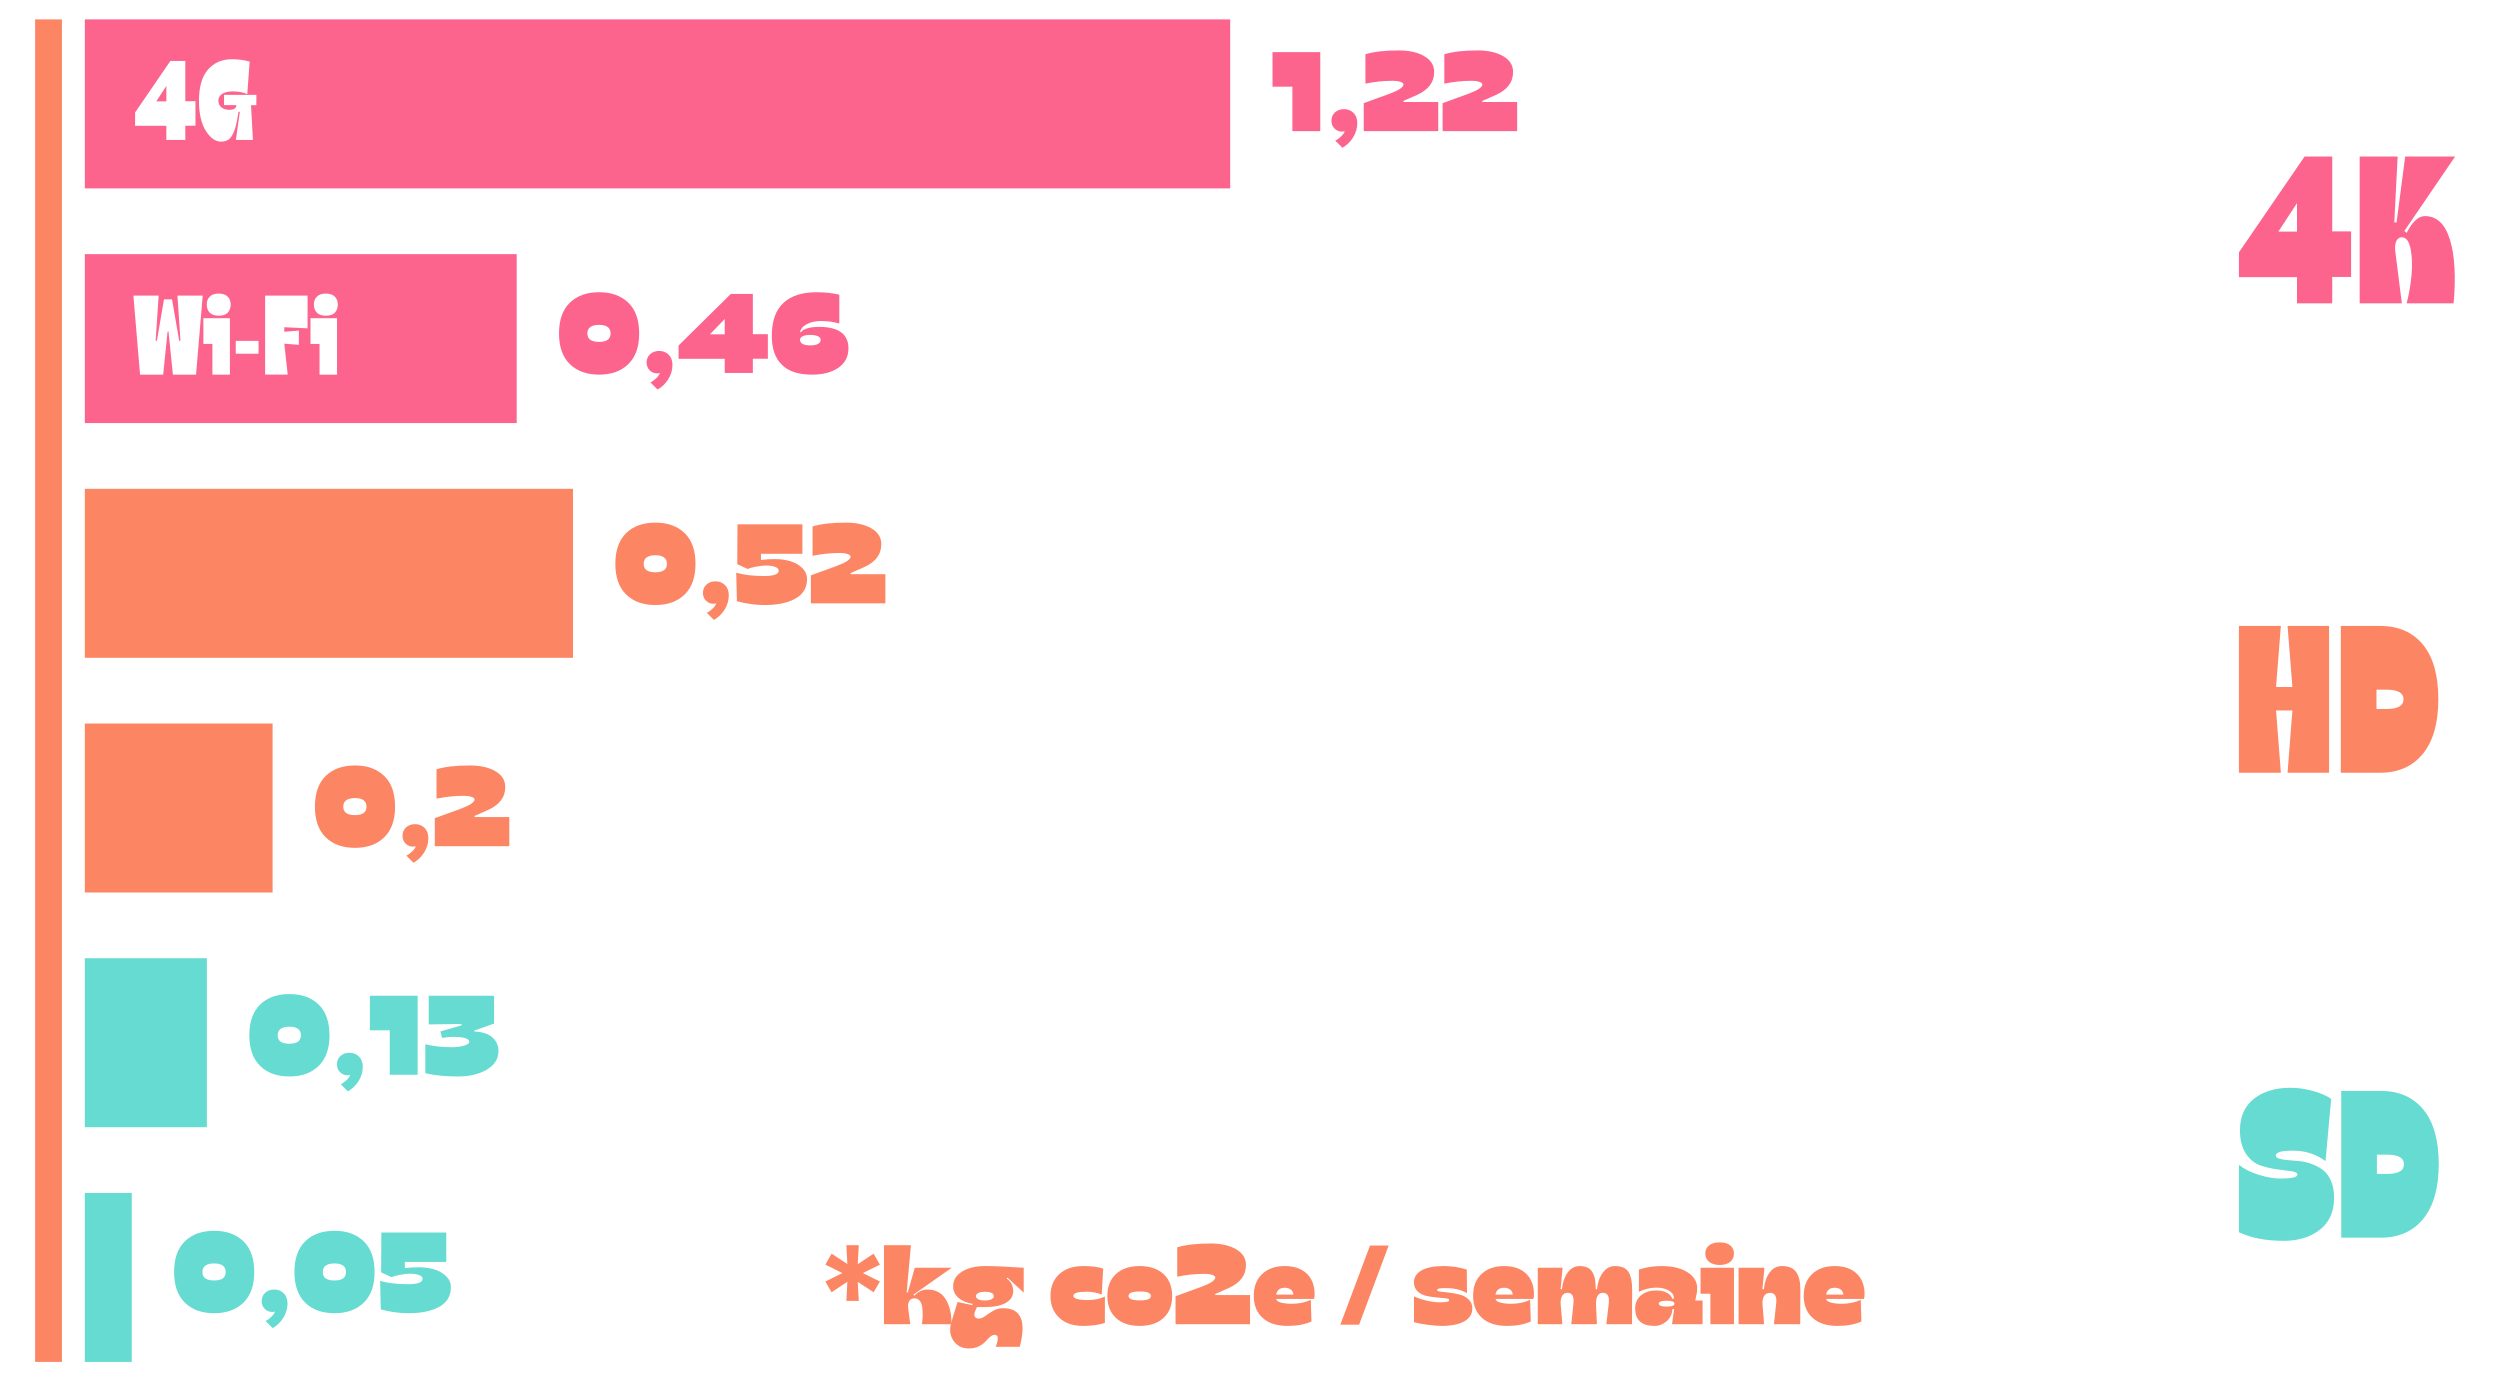 <?xml version="1.0" encoding="UTF-8"?><svg id="Calque_1" xmlns="http://www.w3.org/2000/svg" viewBox="0 0 1771.72 978.93"><path d="M1618.2,879.36c-12.38,0-22.88-2.03-31.5-6.09v-47.7c3.86,2.97,8.59,5.33,14.19,7.06,5.6,1.73,10.72,2.6,15.38,2.6,7.92,0,11.89-.94,11.89-2.82,0-1.19-1.39-1.98-4.16-2.38-2.77-.4-6.17-.84-10.18-1.34-4.01-.49-8.02-1.43-12.04-2.82-4.01-1.39-7.41-4.18-10.18-8.4-2.77-4.21-4.16-9.68-4.16-16.42,0-9.71,3.29-17.16,9.88-22.36,6.59-5.2,15.23-7.8,25.93-7.8,5.05,0,10.3.74,15.75,2.23,5.45,1.49,9.81,3.37,13.08,5.65l-4.01,44.13c-6.64-4.95-14.26-7.43-22.88-7.43s-12.33,1.14-12.33,3.42c0,.99.77,1.73,2.3,2.23,1.53.5,3.51.84,5.94,1.04,2.43.2,5.1.42,8.02.67,2.92.25,5.84.89,8.77,1.93,2.92,1.04,5.6,2.43,8.02,4.16,2.43,1.73,4.41,4.31,5.94,7.73,1.53,3.42,2.3,7.5,2.3,12.26,0,9.81-3.37,17.34-10.1,22.59-6.74,5.25-15.36,7.88-25.85,7.88Z" style="fill:#65dbd1;"/><path d="M1687,877.13h-27.79v-104.01h27.79c13.08,0,23.23,4.43,30.46,13.3,7.23,8.87,10.85,21.72,10.85,38.56s-3.64,29.74-10.92,38.71c-7.28,8.97-17.41,13.45-30.39,13.45ZM1691.61,818.29h-7.13v13.67h7.13c8.02,0,12.04-2.28,12.04-6.84s-4.01-6.83-12.04-6.83Z" style="fill:#65dbd1;"/><path d="M1616.42,547.62h-29.72v-104.01h29.72l-3.42,43.24h11.59l-3.42-43.24h29.42v104.01h-29.42l3.42-44.13h-11.59l3.42,44.13Z" style="fill:#fc8563;"/><path d="M1686.7,547.62h-27.79v-104.01h27.79c13.08,0,23.23,4.43,30.46,13.3,7.23,8.87,10.85,21.72,10.85,38.56s-3.64,29.74-10.92,38.71c-7.28,8.97-17.41,13.45-30.39,13.45ZM1691.31,488.78h-7.13v13.67h7.13c8.02,0,12.04-2.28,12.04-6.84s-4.01-6.83-12.04-6.83Z" style="fill:#fc8563;"/><path d="M1652.82,214.96h-24.96v-18.57h-41.16v-17.53l46.51-67.91h19.61v53.05h13.37v32.24h-13.37v18.72ZM1627.86,143.93l-13.22,20.21h13.22v-20.21Z" style="fill:#fc638d;"/><path d="M1702.15,214.96h-29.87v-104.01h26.9l-2.38,46.66h1.63l6.09-46.66h35.37l-35.96,52.75,1.63,1.34c4.06-7.92,8.37-11.89,12.93-11.89,8.42,0,14.34,5.57,17.76,16.72,3.42,11.14,4.28,26.18,2.6,45.1h-33.29c1.58-5.94,2.72-12.43,3.42-19.47.69-7.03.49-13.35-.59-18.95-1.09-5.6-3.17-8.4-6.24-8.4-1.78,0-3.1.92-3.94,2.75-.84,1.83-1.07,4.33-.67,7.5l4.61,36.55Z" style="fill:#fc638d;"/><polygon points="110.77 71.81 117.89 60.93 117.89 71.81 110.77 71.81" style="fill:#fc638d;"/><path d="M60.12,13.75v119.76h811.7V13.75H60.12ZM138.53,89.09h-7.2v10.08h-13.44v-10h-22.16v-9.44l25.04-36.56h10.56v28.56h7.2v17.36ZM181.65,74.53h-3.76l1.36,24.64h-12.08l2.8-19.92h-.96c-.8,5.71-1.75,10.08-2.84,13.12-1.1,3.04-2.38,5.13-3.84,6.28-1.47,1.15-3.38,1.72-5.72,1.72-3.95,0-7.54-2.55-10.76-7.64-3.23-5.09-4.84-12.23-4.84-21.4,0-9.81,2.13-17.16,6.4-22.04,4.26-4.88,9.94-7.32,17.04-7.32,4.42,0,8.58.56,12.48,1.68l-1.68,23.04c-2.88-1.28-6.32-1.92-10.32-1.92-3.1,0-5.56.57-7.4,1.72-1.84,1.15-2.76,2.73-2.76,4.76,0,2.13.72,3.76,2.16,4.88,1.44,1.12,3.3,1.68,5.6,1.68,3.2,0,4.88-1.09,5.04-3.28h-8.8v-7.28h22.96l-.08,7.28Z" style="fill:#fc638d;"/><path d="M60.12,180.08v119.76h306.05v-119.76H60.12ZM138.93,265.5h-16.4l-3.12-30.56h-.64l-3.12,30.56h-16.4l-4.72-56h17.92l-2.16,31.92.88.16,5.04-29.44h5.68l5.12,29.44.88-.16-2.16-31.92h17.92l-4.72,56ZM162.93,265.5h-12.4v-21.76h-6.4v-18.24h18.8v40ZM161.41,221.58c-1.39,1.44-3.52,2.16-6.4,2.16s-5.02-.72-6.4-2.16c-1.39-1.44-2.08-3.36-2.08-5.76s.7-4.16,2.12-5.6c1.41-1.44,3.53-2.16,6.36-2.16s4.94.72,6.36,2.16c1.41,1.44,2.12,3.31,2.12,5.6s-.7,4.32-2.08,5.76ZM183.24,250.7h-16.16v-9.12h16.16v9.12ZM217.97,232.7l-16.48-.8v3.2l10.32-.8v10.08l-10.32-.8,2.4,21.92h-16v-56h30.08v23.2ZM238.85,265.5h-12.4v-21.76h-6.4v-18.24h18.8v40ZM237.33,221.58c-1.39,1.44-3.52,2.16-6.4,2.16s-5.02-.72-6.4-2.16c-1.39-1.44-2.08-3.36-2.08-5.76s.7-4.16,2.12-5.6c1.41-1.44,3.53-2.16,6.36-2.16s4.94.72,6.36,2.16c1.41,1.44,2.12,3.31,2.12,5.6s-.7,4.32-2.08,5.76Z" style="fill:#fc638d;"/><rect x="60.11" y="346.42" width="345.97" height="119.76" style="fill:#fc8563;"/><rect x="60.11" y="512.75" width="133.07" height="119.76" style="fill:#fc8563;"/><rect x="60.11" y="679.08" width="86.49" height="119.76" style="fill:#65dbd1;"/><rect x="60.11" y="845.42" width="33.27" height="119.76" style="fill:#65dbd1;"/><rect x="24.89" y="13.75" width="19" height="951.42" style="fill:#fc8563;"/><path d="M935.66,92.94h-19.76v-31.52h-14.08v-24.48h33.84v56Z" style="fill:#fc638d;"/><path d="M951.34,104.7l-5.04-5.04c1.44-.69,2.84-1.71,4.2-3.04,1.36-1.33,2.2-2.56,2.52-3.68-.64.21-1.28.32-1.92.32-2.08,0-3.85-.72-5.32-2.16-1.47-1.44-2.2-3.31-2.2-5.6s.84-4.36,2.52-5.88c1.68-1.52,3.83-2.28,6.44-2.28s4.89.89,6.68,2.68c1.79,1.79,2.68,4.23,2.68,7.32-.05,3.68-1.07,7.07-3.04,10.16-1.97,3.09-4.48,5.49-7.52,7.2Z" style="fill:#fc638d;"/><path d="M1019.26,92.94h-52.8v-19.84l18.48-6.72c6.45-2.4,9.68-4.59,9.68-6.56,0-.69-.68-1.29-2.04-1.8-1.36-.51-3.35-.76-5.96-.76-6.03,0-12.35.67-18.96,2v-20.8c5.92-1.81,13.76-2.72,23.52-2.72,7.47,0,13.53,1.36,18.2,4.08,4.67,2.72,7,6.45,7,11.2,0,7.25-4.11,12.69-12.32,16.32l-9.44,4.16v.8h24.64v20.64Z" style="fill:#fc638d;"/><path d="M1075.18,92.94h-52.8v-19.84l18.48-6.72c6.45-2.4,9.68-4.59,9.68-6.56,0-.69-.68-1.29-2.04-1.8-1.36-.51-3.35-.76-5.96-.76-6.03,0-12.35.67-18.96,2v-20.8c5.92-1.81,13.76-2.72,23.52-2.72,7.47,0,13.53,1.36,18.2,4.08,4.67,2.72,7,6.45,7,11.2,0,7.25-4.11,12.69-12.32,16.32l-9.44,4.16v.8h24.64v20.64Z" style="fill:#fc638d;"/><path d="M424.57,265.5c-8.75,0-15.67-2.49-20.76-7.48-5.09-4.99-7.64-12.23-7.64-21.72s2.55-16.8,7.64-21.76c5.09-4.96,12.01-7.44,20.76-7.44s15.6,2.48,20.72,7.44,7.68,12.21,7.68,21.76-2.56,16.73-7.68,21.72c-5.12,4.99-12.03,7.48-20.72,7.48ZM424.57,242.3c5.44,0,8.16-2,8.16-6s-2.72-6.08-8.16-6.08-8.32,2.03-8.32,6.08,2.77,6,8.32,6Z" style="fill:#fc638d;"/><path d="M466.01,276.06l-5.04-5.04c1.44-.69,2.84-1.71,4.2-3.04,1.36-1.33,2.2-2.56,2.52-3.68-.64.21-1.28.32-1.92.32-2.08,0-3.85-.72-5.32-2.16-1.47-1.44-2.2-3.31-2.2-5.6s.84-4.36,2.52-5.88c1.68-1.52,3.83-2.28,6.44-2.28s4.89.89,6.68,2.68c1.79,1.79,2.68,4.23,2.68,7.32-.05,3.68-1.07,7.07-3.04,10.16-1.97,3.09-4.48,5.49-7.52,7.2Z" style="fill:#fc638d;"/><path d="M533.53,264.3h-19.92v-10h-32.72v-9.44l37.04-36.56h15.6v28.56h10.64v17.36h-10.64v10.08ZM513.61,226.06l-10.48,10.88h10.48v-10.88Z" style="fill:#fc638d;"/><path d="M575.61,265.5c-9.97,0-17.23-2.43-21.76-7.28-4.59-4.59-6.88-11.33-6.88-20.24,0-10.45,2.73-18.21,8.2-23.28,5.47-5.07,13.29-7.6,23.48-7.6,6.08,0,11.47.59,16.16,1.76v20.4c-4-1.17-8.32-1.76-12.96-1.76-4,0-7.4.76-10.2,2.28-2.8,1.52-4.33,3.4-4.6,5.64h.48c2.13-2.51,6.51-3.76,13.12-3.76,2.19,0,4.23.13,6.12.4,1.89.27,3.75.75,5.56,1.44,1.81.69,3.36,1.59,4.64,2.68,1.28,1.09,2.32,2.55,3.12,4.36.8,1.81,1.2,3.87,1.2,6.16,0,6.03-2.37,10.67-7.12,13.92-4.75,3.25-10.93,4.88-18.56,4.88ZM574.41,244.78c2.24,0,4-.35,5.28-1.04,1.28-.69,1.92-1.65,1.92-2.88,0-1.12-.67-1.99-2-2.6-1.33-.61-3.15-.92-5.44-.92s-3.93.31-5.24.92c-1.31.61-1.96,1.43-1.96,2.44,0,2.72,2.48,4.08,7.44,4.08Z" style="fill:#fc638d;"/><path d="M464.49,428.78c-8.75,0-15.67-2.49-20.76-7.48-5.09-4.99-7.64-12.23-7.64-21.72s2.55-16.8,7.64-21.76c5.09-4.96,12.01-7.44,20.76-7.44s15.6,2.48,20.72,7.44,7.68,12.21,7.68,21.76-2.56,16.73-7.68,21.72c-5.12,4.99-12.03,7.48-20.72,7.48ZM464.49,405.58c5.44,0,8.16-2,8.16-6s-2.72-6.08-8.16-6.08-8.32,2.03-8.32,6.08,2.77,6,8.32,6Z" style="fill:#fc8563;"/><path d="M505.93,439.34l-5.04-5.04c1.44-.69,2.84-1.71,4.2-3.04,1.36-1.33,2.2-2.56,2.52-3.68-.64.21-1.28.32-1.92.32-2.08,0-3.85-.72-5.32-2.16-1.47-1.44-2.2-3.31-2.2-5.6s.84-4.36,2.52-5.88c1.68-1.52,3.83-2.28,6.44-2.28s4.89.89,6.68,2.68c1.79,1.79,2.68,4.23,2.68,7.32-.05,3.68-1.07,7.07-3.04,10.16-1.97,3.09-4.48,5.49-7.52,7.2Z" style="fill:#fc8563;"/><path d="M541.93,428.78c-6.61,0-13.17-.91-19.68-2.72l-.48-20.16c5.44,1.55,12.03,2.32,19.76,2.32,6.88,0,10.32-1.28,10.32-3.84,0-1.12-.83-2-2.48-2.64-1.65-.64-3.84-.96-6.56-.96-1.81,0-4.15.27-7,.8-2.85.53-4.81,1.09-5.88,1.68l-7.44-3.44.16-28.24h46v20.88h-29.36v4.4c2.99-.43,6.35-.64,10.08-.64s7.44.51,10.8,1.52c3.36,1.01,6.16,2.63,8.4,4.84,2.24,2.21,3.36,4.81,3.36,7.8,0,6.13-2.72,10.73-8.16,13.8-5.44,3.07-12.72,4.6-21.84,4.6Z" style="fill:#fc8563;"/><path d="M627.45,427.58h-52.8v-19.84l18.48-6.72c6.45-2.4,9.68-4.59,9.68-6.56,0-.69-.68-1.29-2.04-1.8-1.36-.51-3.35-.76-5.96-.76-6.03,0-12.35.67-18.96,2v-20.8c5.92-1.81,13.76-2.72,23.52-2.72,7.47,0,13.53,1.36,18.2,4.08,4.67,2.72,7,6.45,7,11.2,0,7.25-4.11,12.69-12.32,16.32l-9.44,4.16v.8h24.64v20.64Z" style="fill:#fc8563;"/><path d="M608.61,921.89h-8.8l.72-13.52-11.2,7.44-4.4-7.6,12-6-12-6,4.4-7.76,11.2,7.36-.72-13.36h8.8l-.72,13.44,11.2-7.44,4.48,7.76-12.08,6,12.08,6-4.48,7.6-11.2-7.36.72,13.44Z" style="fill:#fc8563;"/><path d="M643.65,927.41l1.44,11.04h-18.64v-56h19.12l-3.04,33.52h.8l4.96-17.52h26.16l-27.12,19.04.64.8c2.67-2.93,5.76-4.4,9.28-4.4,5.76,0,10.07,2.27,12.92,6.8,2.85,4.53,4.23,10.45,4.12,17.76h-20.96c.32-1.97.51-3.89.56-5.76.05-1.87-.03-3.83-.24-5.88-.21-2.05-.81-3.69-1.8-4.92-.99-1.23-2.31-1.81-3.96-1.76-1.65,0-2.85.68-3.6,2.04-.75,1.36-.96,3.11-.64,5.24Z" style="fill:#fc8563;"/><path d="M686.53,955.65c-4.69,0-8.33-1.89-10.92-5.68-2.59-3.79-2.95-8.45-1.08-14l4.08-13.28,10.32,2.24.32-.88c-4.32-.8-7.69-2.27-10.12-4.4-2.43-2.13-3.64-4.83-3.64-8.08,0-4.32,2.09-7.79,6.28-10.4,4.19-2.61,9.67-3.92,16.44-3.92s15.97.4,27.28,1.2v17.6l-11.52-10.64-.56.64c3.09,2.24,4.64,5.25,4.64,9.04,0,3.47-1.73,6.2-5.2,8.2-3.47,2-8.35,3-14.64,3h-5.84l-1.28,2.8c-.69,1.81-.77,3.16-.24,4.04.53.88,1.44,1.32,2.72,1.32,1.49,0,3.07-.61,4.72-1.84,1.65-1.23,3.53-2.45,5.64-3.68,2.11-1.23,4.44-1.84,7-1.84,12.64,0,16.56,9.12,11.76,27.36h-17.04c2.19-5.65,1.92-8.48-.8-8.48-1.01,0-2.11.51-3.28,1.52-1.17,1.01-2.27,2.12-3.28,3.32-1.01,1.2-2.56,2.31-4.64,3.32-2.08,1.01-4.45,1.52-7.12,1.52ZM693.33,920.81c1.12.56,2.67.84,4.64.84s3.52-.28,4.64-.84c1.12-.56,1.68-1.29,1.68-2.2,0-2.08-2.11-3.12-6.32-3.12-1.97,0-3.52.28-4.64.84-1.12.56-1.68,1.32-1.68,2.28,0,.91.56,1.64,1.68,2.2Z" style="fill:#fc8563;"/><path d="M767.49,939.65c-7.09,0-12.71-1.93-16.84-5.8-4.13-3.87-6.2-9-6.2-15.4s2.07-11.6,6.2-15.44c4.13-3.84,9.77-5.76,16.92-5.76,5.87,0,10.61.59,14.24,1.76l-1.04,18.48c-3.31-1.39-6.88-2.08-10.72-2.08-6.24,0-9.36.96-9.36,2.88,0,2.03,3.47,3.04,10.4,3.04,4.48,0,8.45-.83,11.92-2.48v18.64c-4,1.44-9.17,2.16-15.52,2.16Z" style="fill:#fc8563;"/><path d="M807.65,939.65c-7.15,0-12.75-1.88-16.8-5.64-4.05-3.76-6.08-8.95-6.08-15.56s2.03-11.8,6.08-15.56c4.05-3.76,9.65-5.64,16.8-5.64s12.84,1.88,16.92,5.64c4.08,3.76,6.12,8.95,6.12,15.56s-2.04,11.8-6.12,15.56c-4.08,3.76-9.72,5.64-16.92,5.64ZM807.65,921.57c5.33,0,8-1.04,8-3.12s-2.67-3.2-8-3.2-7.84,1.07-7.84,3.2,2.61,3.12,7.84,3.12Z" style="fill:#fc8563;"/><path d="M885.89,938.45h-52.8v-19.84l18.48-6.72c6.45-2.4,9.68-4.59,9.68-6.56,0-.69-.68-1.29-2.04-1.8-1.36-.51-3.35-.76-5.96-.76-6.03,0-12.35.67-18.96,2v-20.8c5.92-1.81,13.76-2.72,23.52-2.72,7.47,0,13.53,1.36,18.2,4.08,4.67,2.72,7,6.45,7,11.2,0,7.25-4.11,12.69-12.32,16.32l-9.44,4.16v.8h24.64v20.64Z" style="fill:#fc8563;"/><path d="M912.53,939.65c-7.68,0-13.6-1.91-17.76-5.72-4.16-3.81-6.24-9.03-6.24-15.64s1.99-11.64,5.96-15.4c3.97-3.76,9.29-5.64,15.96-5.64s11.93,1.79,15.64,5.36c3.71,3.57,5.56,8.45,5.56,14.64,0,1.23-.13,2.32-.4,3.28h-26.8c.05,1.12,1.13,1.97,3.24,2.56,2.11.59,4.71.88,7.8.88,5.12,0,9.6-.93,13.44-2.8l.48,15.36c-4.64,2.08-10.27,3.12-16.88,3.12ZM904.37,917.49h12.24c-.11-1.55-.72-2.75-1.84-3.6-1.12-.85-2.53-1.28-4.24-1.28-3.47,0-5.52,1.63-6.16,4.88Z" style="fill:#fc8563;"/><path d="M963.17,938.77h-13.28l21.04-56.08h13.2l-20.96,56.08Z" style="fill:#fc8563;"/><path d="M1021.49,939.65c-2.56,0-5.83-.27-9.8-.8-3.97-.53-7.19-1.15-9.64-1.84v-18.32c2.67,1.28,5.69,2.31,9.08,3.08,3.39.77,6.33,1.16,8.84,1.16,2.67,0,4.51-.09,5.52-.28,1.01-.19,1.52-.68,1.52-1.48,0-.53-.85-.89-2.56-1.08-1.71-.19-3.79-.39-6.24-.6-2.45-.21-4.91-.59-7.36-1.12-2.45-.53-4.53-1.61-6.24-3.24-1.71-1.63-2.56-3.75-2.56-6.36,0-3.63,1.81-6.45,5.44-8.48,3.63-2.03,8.83-3.04,15.6-3.04,5.76,0,11.23.83,16.4,2.48l.16,16.72c-4.05-2.4-9.01-3.6-14.88-3.6-2.24,0-3.85.09-4.84.28-.99.19-1.48.63-1.48,1.32,0,.43.85.73,2.56.92,1.71.19,3.79.43,6.24.72,2.45.29,4.91.76,7.36,1.4,2.45.64,4.53,1.79,6.24,3.44,1.71,1.65,2.56,3.76,2.56,6.32,0,4-1.92,7.07-5.76,9.2s-9.23,3.2-16.16,3.2Z" style="fill:#fc8563;"/><path d="M1067.97,939.65c-7.68,0-13.6-1.91-17.76-5.72-4.16-3.81-6.24-9.03-6.24-15.64s1.99-11.64,5.96-15.4c3.97-3.76,9.29-5.64,15.96-5.64s11.93,1.79,15.64,5.36c3.71,3.57,5.56,8.45,5.56,14.64,0,1.23-.13,2.32-.4,3.28h-26.8c.05,1.12,1.13,1.97,3.24,2.56,2.11.59,4.71.88,7.8.88,5.12,0,9.6-.93,13.44-2.8l.48,15.36c-4.64,2.08-10.27,3.12-16.88,3.12ZM1059.81,917.49h12.24c-.11-1.55-.72-2.75-1.84-3.6-1.12-.85-2.53-1.28-4.24-1.28-3.47,0-5.52,1.63-6.16,4.88Z" style="fill:#fc8563;"/><path d="M1107.24,938.45h-17.44v-40h17.6l-1.44,15.2h.96c.48-4.75,1.83-8.67,4.04-11.76,2.21-3.09,5.08-4.64,8.6-4.64,4.21,0,7.17,1.39,8.88,4.16,1.71,2.77,2.51,6.85,2.4,12.24h.96c.43-4.69,1.79-8.6,4.08-11.72,2.29-3.12,5.2-4.68,8.72-4.68,4.48,0,7.61,1.35,9.4,4.04,1.79,2.69,2.68,6.84,2.68,12.44l-.08,24.72h-18.24l1.76-14.64c.59-5.07-.8-7.6-4.16-7.6s-5.04,2.77-4.88,8.32l.64,13.92h-18.16l1.52-14.64c.53-5.07-.85-7.6-4.16-7.6-1.76,0-3.07.73-3.92,2.2-.85,1.47-1.17,3.51-.96,6.12l1.2,13.92Z" style="fill:#fc8563;"/><path d="M1172.52,939.65c-9.12,0-13.68-4.16-13.68-12.48,0-3.79,1.37-6.84,4.12-9.16,2.75-2.32,6.39-3.48,10.92-3.48,3.04,0,5.56.56,7.56,1.68s3.21,2.53,3.64,4.24h1.12v-.96c0-1.87-1.19-3.49-3.56-4.88-2.37-1.39-5.27-2.08-8.68-2.08-4.37,0-8.53.99-12.48,2.96v-15.76c4.96-1.65,10.32-2.48,16.08-2.48,8.43,0,15,1.77,19.72,5.32,4.72,3.55,6.41,8.39,5.08,14.52l-.96,4.56h5.2v16.8h-21.68l1.52-10.72h-1.28c-.11,3.47-1.44,6.32-4,8.56s-5.44,3.36-8.64,3.36ZM1181.08,925.97c3.73,0,5.6-.69,5.6-2.08s-1.87-2.08-5.6-2.08-5.52.69-5.52,2.08,1.84,2.08,5.52,2.08Z" style="fill:#fc8563;"/><path d="M1228.84,938.45h-16.72v-21.6h-6.96v-18.4h23.68v40ZM1218.68,896.45c-3.2,0-5.69-.75-7.48-2.24-1.79-1.49-2.68-3.44-2.68-5.84s.89-4.32,2.68-5.76c1.79-1.44,4.28-2.16,7.48-2.16s5.76.72,7.52,2.16c1.76,1.44,2.64,3.36,2.64,5.76s-.88,4.41-2.64,5.88c-1.76,1.47-4.27,2.2-7.52,2.2Z" style="fill:#fc8563;"/><path d="M1249.08,924.53l1.12,13.92h-18.08v-40h18.32l-1.44,15.2h1.04c.43-4.69,1.76-8.6,4-11.72,2.24-3.12,5.17-4.68,8.8-4.68,4.64,0,7.97,1.37,10,4.12,2.03,2.75,3.04,6.87,3.04,12.36l-.08,24.72h-18.64l1.6-14.64c.59-5.07-.91-7.6-4.48-7.6-1.76,0-3.12.75-4.08,2.24-.96,1.49-1.33,3.52-1.12,6.08Z" style="fill:#fc8563;"/><path d="M1302.28,939.65c-7.68,0-13.6-1.91-17.76-5.72-4.16-3.81-6.24-9.03-6.24-15.64s1.99-11.64,5.96-15.4c3.97-3.76,9.29-5.64,15.96-5.64s11.93,1.79,15.64,5.36c3.71,3.57,5.56,8.45,5.56,14.64,0,1.23-.13,2.32-.4,3.28h-26.8c.05,1.12,1.13,1.97,3.24,2.56,2.11.59,4.71.88,7.8.88,5.12,0,9.6-.93,13.44-2.8l.48,15.36c-4.64,2.08-10.27,3.12-16.88,3.12ZM1294.12,917.49h12.24c-.11-1.55-.72-2.75-1.84-3.6-1.12-.85-2.53-1.28-4.24-1.28-3.47,0-5.52,1.63-6.16,4.88Z" style="fill:#fc8563;"/><path d="M251.58,600.87c-8.75,0-15.67-2.49-20.76-7.48-5.09-4.99-7.64-12.23-7.64-21.72s2.55-16.8,7.64-21.76c5.09-4.96,12.01-7.44,20.76-7.44s15.6,2.48,20.72,7.44,7.68,12.21,7.68,21.76-2.56,16.73-7.68,21.72c-5.12,4.99-12.03,7.48-20.72,7.48ZM251.58,577.67c5.44,0,8.16-2,8.16-6s-2.72-6.08-8.16-6.08-8.32,2.03-8.32,6.08,2.77,6,8.32,6Z" style="fill:#fc8563;"/><path d="M293.02,611.43l-5.04-5.04c1.44-.69,2.84-1.71,4.2-3.04,1.36-1.33,2.2-2.56,2.52-3.68-.64.21-1.28.32-1.92.32-2.08,0-3.85-.72-5.32-2.16-1.47-1.44-2.2-3.31-2.2-5.6s.84-4.36,2.52-5.88c1.68-1.52,3.83-2.28,6.44-2.28s4.89.89,6.68,2.68c1.79,1.79,2.68,4.23,2.68,7.32-.05,3.68-1.07,7.07-3.04,10.16-1.97,3.09-4.48,5.49-7.52,7.2Z" style="fill:#fc8563;"/><path d="M360.94,599.67h-52.8v-19.84l18.48-6.72c6.45-2.4,9.68-4.59,9.68-6.56,0-.69-.68-1.29-2.04-1.8-1.36-.51-3.35-.76-5.96-.76-6.03,0-12.35.67-18.96,2v-20.8c5.92-1.81,13.76-2.72,23.52-2.72,7.47,0,13.53,1.36,18.2,4.08,4.67,2.72,7,6.45,7,11.2,0,7.25-4.11,12.69-12.32,16.32l-9.44,4.16v.8h24.64v20.64Z" style="fill:#fc8563;"/><path d="M205.1,762.88c-8.75,0-15.67-2.49-20.76-7.48-5.09-4.99-7.64-12.23-7.64-21.72s2.55-16.8,7.64-21.76c5.09-4.96,12.01-7.44,20.76-7.44s15.6,2.48,20.72,7.44,7.68,12.21,7.68,21.76-2.56,16.73-7.68,21.72c-5.12,4.99-12.03,7.48-20.72,7.48ZM205.1,739.68c5.44,0,8.16-2,8.16-6s-2.72-6.08-8.16-6.08-8.32,2.03-8.32,6.08,2.77,6,8.32,6Z" style="fill:#65dbd1;"/><path d="M246.54,773.44l-5.04-5.04c1.44-.69,2.84-1.71,4.2-3.04,1.36-1.33,2.2-2.56,2.52-3.68-.64.21-1.28.32-1.92.32-2.08,0-3.85-.72-5.32-2.16-1.47-1.44-2.2-3.31-2.2-5.6s.84-4.36,2.52-5.88c1.68-1.52,3.83-2.28,6.44-2.28s4.89.89,6.68,2.68c1.79,1.79,2.68,4.23,2.68,7.32-.05,3.68-1.07,7.07-3.04,10.16-1.97,3.09-4.48,5.49-7.52,7.2Z" style="fill:#65dbd1;"/><path d="M295.98,761.68h-19.76v-31.52h-14.08v-24.48h33.84v56Z" style="fill:#65dbd1;"/><path d="M324.46,762.88c-9.01,0-16.69-.77-23.04-2.32v-20.48c5.71,1.39,11.97,2.08,18.8,2.08,3.2,0,6.07-.37,8.6-1.12,2.53-.75,3.8-1.63,3.8-2.64,0-2.08-3.01-3.25-9.04-3.52-4-.11-7.41.13-10.24.72l-1.28-4.64,15.04-4.32v-.96l-23.28.32v-20.32h46.32v19.76l-14,4.88v.72c5.65.21,9.92,1.6,12.8,4.16,2.88,2.56,4.32,5.76,4.32,9.6,0,5.55-2.73,9.95-8.2,13.2-5.47,3.25-12.33,4.88-20.6,4.88Z" style="fill:#65dbd1;"/><path d="M151.78,930.66c-8.75,0-15.67-2.49-20.76-7.48-5.09-4.99-7.64-12.23-7.64-21.72s2.55-16.8,7.64-21.76c5.09-4.96,12.01-7.44,20.76-7.44s15.6,2.48,20.72,7.44,7.68,12.21,7.68,21.76-2.56,16.73-7.68,21.72c-5.12,4.99-12.03,7.48-20.72,7.48ZM151.78,907.46c5.44,0,8.16-2,8.16-6s-2.72-6.08-8.16-6.08-8.32,2.03-8.32,6.08,2.77,6,8.32,6Z" style="fill:#65dbd1;"/><path d="M193.22,941.22l-5.04-5.04c1.44-.69,2.84-1.71,4.2-3.04,1.36-1.33,2.2-2.56,2.52-3.68-.64.21-1.28.32-1.92.32-2.08,0-3.85-.72-5.32-2.16-1.47-1.44-2.2-3.31-2.2-5.6s.84-4.36,2.52-5.88c1.68-1.52,3.83-2.28,6.44-2.28s4.89.89,6.68,2.68c1.79,1.79,2.68,4.23,2.68,7.32-.05,3.68-1.07,7.07-3.04,10.16-1.97,3.09-4.48,5.49-7.52,7.2Z" style="fill:#65dbd1;"/><path d="M237.06,930.66c-8.75,0-15.67-2.49-20.76-7.48-5.09-4.99-7.64-12.23-7.64-21.72s2.55-16.8,7.64-21.76c5.09-4.96,12.01-7.44,20.76-7.44s15.6,2.48,20.72,7.44,7.68,12.21,7.68,21.76-2.56,16.73-7.68,21.72c-5.12,4.99-12.03,7.48-20.72,7.48ZM237.06,907.46c5.44,0,8.16-2,8.16-6s-2.72-6.08-8.16-6.08-8.32,2.03-8.32,6.08,2.77,6,8.32,6Z" style="fill:#65dbd1;"/><path d="M289.54,930.66c-6.61,0-13.17-.91-19.68-2.72l-.48-20.16c5.44,1.55,12.03,2.32,19.76,2.32,6.88,0,10.32-1.28,10.32-3.84,0-1.12-.83-2-2.48-2.64-1.65-.64-3.84-.96-6.56-.96-1.81,0-4.15.27-7,.8-2.85.53-4.81,1.09-5.88,1.68l-7.44-3.44.16-28.24h46v20.88h-29.36v4.4c2.99-.43,6.35-.64,10.08-.64s7.44.51,10.8,1.52c3.36,1.01,6.16,2.63,8.4,4.84,2.24,2.21,3.36,4.81,3.36,7.8,0,6.13-2.72,10.73-8.16,13.8-5.44,3.07-12.72,4.6-21.84,4.6Z" style="fill:#65dbd1;"/></svg>